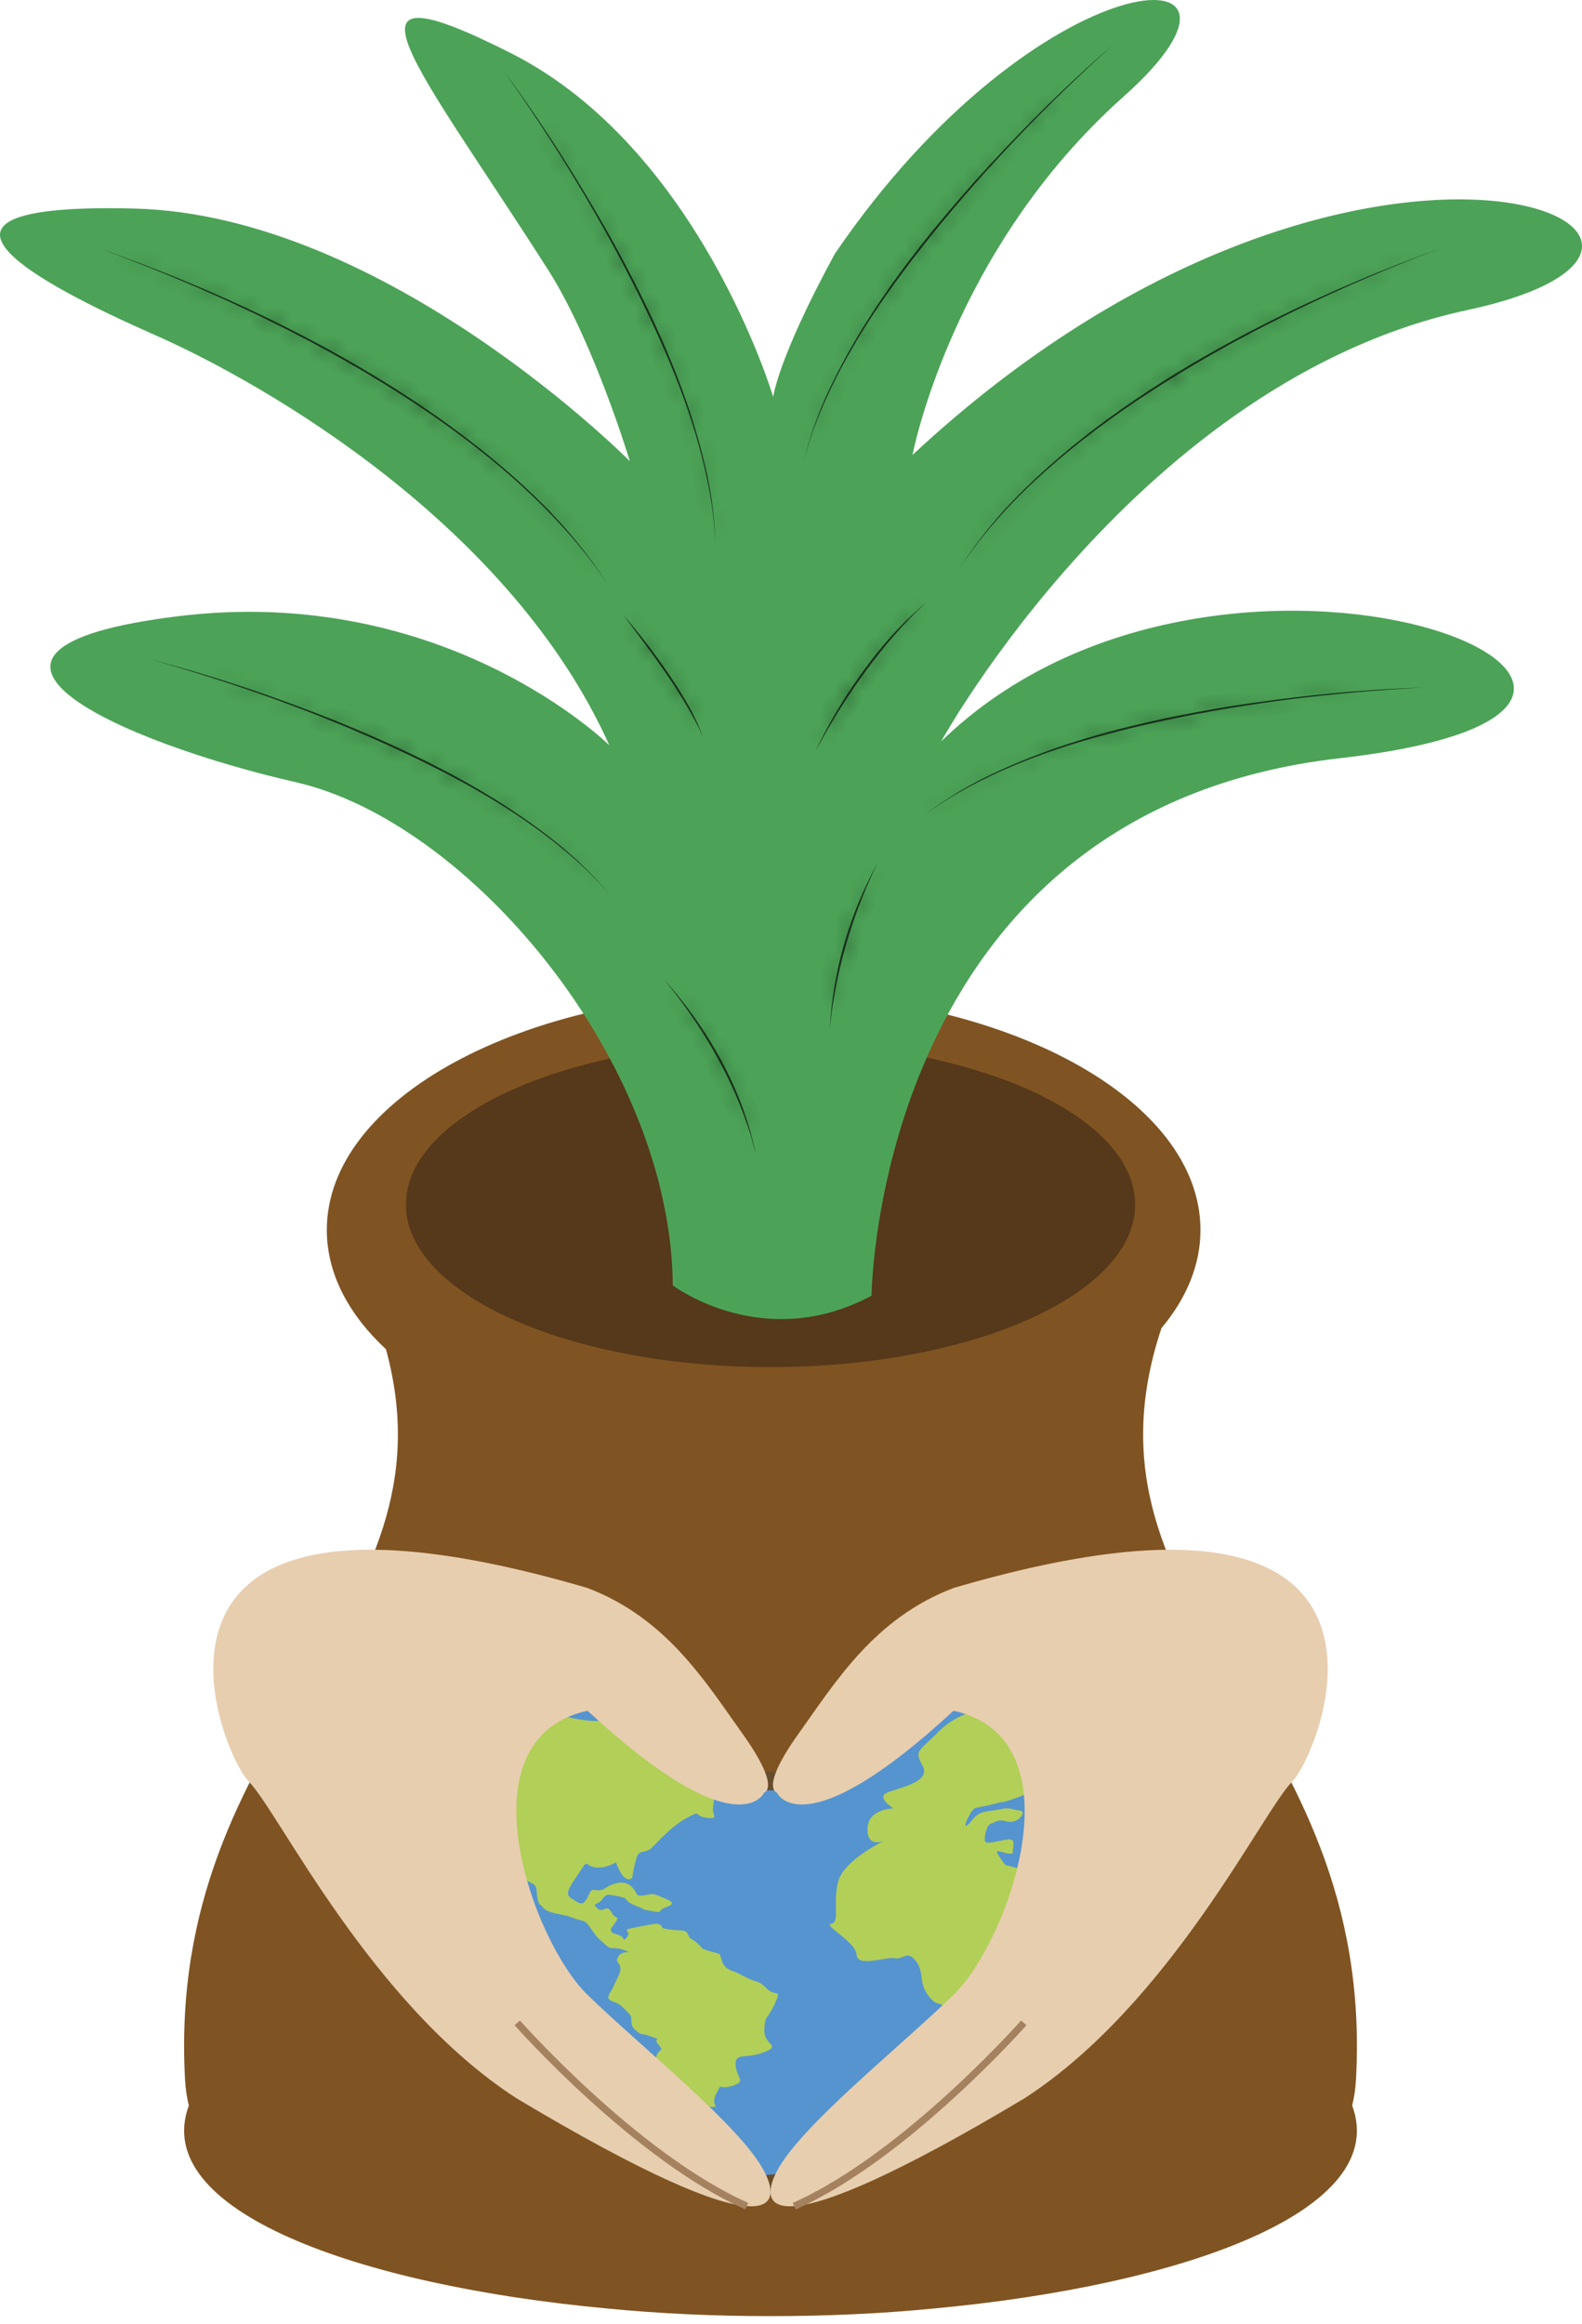 <svg width="111" height="163" viewBox="0 0 111 163" fill="none" xmlns="http://www.w3.org/2000/svg">
<path d="M95.142 145.855C96.548 120.231 74.791 113.257 81.493 93.148C83.251 91.049 84.23 88.718 84.23 86.262C84.23 77.069 70.508 69.616 53.581 69.616C36.653 69.616 22.931 77.068 22.931 86.262C22.931 89.314 24.443 92.172 27.082 94.631C32.262 113.617 11.612 120.871 12.983 145.855C13.017 146.481 13.107 147.087 13.249 147.673C10.52 155.028 25.036 160.271 42.574 161.903C46.312 162.27 50.186 162.443 54.062 162.439C57.937 162.443 61.812 162.27 65.549 161.903C83.088 160.271 97.603 155.028 94.875 147.673C95.017 147.087 95.107 146.481 95.141 145.855H95.142Z" fill="#7F5422"/>
<path d="M54.063 95.88C68.192 95.88 79.646 90.775 79.646 84.479C79.646 78.182 68.192 73.077 54.063 73.077C39.935 73.077 28.481 78.182 28.481 84.479C28.481 90.775 39.935 95.88 54.063 95.88Z" fill="#56381A"/>
<path d="M29.818 117.387L41.028 115.97L48.682 123.923L52.023 124.903H56.226L64.526 116.625L74.659 115.97L80.264 127.953L73.689 136.668L68.773 143.9L55.796 153.007L51.329 153.442L22.596 127.736L29.818 117.387Z" fill="#5594CF" stroke="#684D2D" stroke-width="1.32" stroke-miterlimit="10"/>
<path d="M69.538 119.766C69.538 119.766 67.382 119.911 65.897 121.411C64.412 122.912 64.124 122.718 64.747 123.88C65.371 125.042 62.783 125.429 62.161 125.769C61.539 126.109 62.687 126.834 62.687 126.834C62.687 126.834 60.914 126.834 60.866 128.238C60.818 129.641 62.016 129.109 62.016 129.109C62.016 129.109 59.189 130.465 58.806 131.967C58.423 133.468 58.95 134.824 58.328 134.92C57.706 135.017 60.053 136.179 60.101 137.099C60.148 138.019 62.257 137.196 62.783 137.341C63.309 137.486 63.645 136.725 64.267 137.541C64.889 138.358 64.411 138.999 65.13 139.955C65.849 140.91 65.945 140.148 66.615 141.165C67.285 142.182 73.035 131.433 73.035 131.433L70.544 130.803C70.544 130.803 69.825 129.883 69.968 129.835C70.112 129.786 71.118 130.222 71.07 129.883C71.022 129.545 71.357 128.915 70.687 129.011C70.017 129.108 69.155 129.398 69.107 129.108C69.059 128.818 69.203 127.994 69.538 127.898C69.873 127.801 69.968 127.559 70.687 127.753C71.406 127.946 72.124 127.026 71.55 126.978C70.976 126.929 70.927 126.736 70.257 126.881C69.587 127.026 69.107 126.978 68.676 127.219C68.246 127.461 68.101 127.898 67.814 128.043C67.527 128.188 68.149 126.833 68.485 126.784C68.821 126.736 69.491 126.591 70.017 126.446C70.544 126.301 70.065 126.542 71.406 126.059C72.748 125.575 74.234 124.752 74.234 124.752L71.834 119.233L69.539 119.765L69.538 119.766Z" fill="#B2CF58"/>
<path d="M37.465 119.718C37.465 119.718 37.542 119.748 37.679 119.796C38.505 120.089 41.508 121.083 42.926 120.552C44.578 119.935 46.052 120.88 46.052 120.88L45.39 123.493L48.029 123.784L50.041 125.236C50.041 125.236 50.185 125.998 50.041 126.652C49.898 127.306 50.544 127.596 49.574 127.487C48.605 127.377 49.322 126.878 48.173 127.51C47.023 128.141 46.088 129.266 45.693 129.63C45.298 129.994 44.867 129.71 44.687 130.233C44.507 130.756 44.348 131.715 44.348 131.715C44.348 131.715 43.824 132.281 43.213 130.61C43.213 130.61 42.566 131.045 41.812 130.972C41.057 130.9 41.273 130.318 40.734 131.19C40.195 132.062 39.512 132.787 40.051 133.114C40.59 133.441 40.877 133.768 41.201 133.114C41.525 132.46 41.453 132.533 41.884 132.57C42.314 132.606 42.494 132.387 42.781 132.242C43.069 132.097 43.864 131.807 44.346 132.352C44.829 132.897 44.578 133.006 45.153 132.934C45.727 132.861 45.728 132.752 46.231 132.971C46.733 133.19 47.632 133.443 46.806 133.733C45.98 134.023 46.626 134.205 45.693 134.023C44.76 133.841 45.621 134.06 44.615 133.66C43.609 133.261 44.291 133.188 43.429 133.006C42.566 132.824 42.531 132.824 42.242 133.224C41.954 133.623 41.488 133.441 41.919 133.841C42.349 134.241 42.529 133.478 42.888 134.095C43.247 134.713 43.464 134.313 43.247 134.713C43.031 135.112 42.493 135.475 43.247 135.657C44.002 135.839 43.606 136.311 44.002 135.839C44.397 135.367 43.319 135.404 44.721 135.149C46.122 134.895 46.086 134.859 46.337 135.004C46.589 135.149 46.157 135.222 47.057 135.331C47.956 135.441 47.991 135.331 48.17 135.513C48.349 135.695 48.242 135.848 48.6 136.044C48.959 136.24 49.211 136.603 49.319 136.675C49.428 136.748 50.506 137.038 50.506 137.038C50.506 137.038 50.649 137.583 50.758 137.765C50.866 137.947 51.081 138.127 51.405 138.237C51.729 138.346 51.671 138.346 52.4 138.709C53.129 139.072 53.201 138.854 53.811 139.471C54.422 140.088 54.889 139.399 54.35 140.561C53.811 141.722 53.668 141.287 53.631 142.377C53.595 143.466 54.889 143.429 53.595 143.938C52.3 144.447 51.547 143.901 51.619 144.845C51.691 145.79 52.41 145.97 51.367 146.297C50.324 146.625 50.73 145.925 50.254 146.842C49.778 147.759 50.703 147.805 49.778 147.759C48.854 147.714 48.925 147.749 47.991 147.277C47.057 146.805 45.044 146.225 44.865 145.716C44.687 145.207 45.856 144.983 46.026 144.296C46.197 143.61 46.663 143.937 46.195 143.392C45.728 142.847 46.626 143.174 45.728 142.847C44.83 142.52 45.081 142.81 44.578 142.375C44.076 141.94 44.47 141.543 44.148 141.233C43.826 140.923 43.681 140.706 43.357 140.524C43.033 140.342 42.459 140.342 42.781 139.797C43.104 139.252 42.89 139.615 43.177 139.035C43.464 138.454 43.608 138.127 43.501 137.873C43.394 137.618 43.142 137.546 43.429 137.146C43.716 136.746 44.65 137.036 43.716 136.746C42.781 136.456 43.033 136.891 42.386 136.311C41.739 135.731 41.919 135.876 41.56 135.404C41.201 134.932 41.236 134.787 40.626 134.642C40.015 134.497 40.158 134.424 39.367 134.279C38.577 134.134 38.218 133.973 38.074 133.746C37.931 133.518 37.859 133.771 37.715 133.154C37.572 132.537 37.824 132.319 37.213 132.029C36.602 131.739 36.207 131.484 35.92 131.049C35.633 130.614 35.561 129.924 35.739 129.198C35.918 128.471 35.831 126.946 35.641 126.075C35.451 125.203 35.811 121.39 35.811 121.39L37.428 119.538L37.541 119.749" fill="#B2CF58"/>
<path d="M54.502 125.718C54.502 125.718 56.295 129.793 66.902 119.981C75.866 121.943 70.786 136.135 66.902 139.909C63.018 143.684 56.145 149.119 54.502 152.289C53.754 153.732 53.838 154.863 55.725 154.726C57.983 154.561 62.819 152.583 71.896 147.156C82.141 140.514 88.565 127.076 90.656 124.962C92.747 122.849 101.413 101.26 66.902 111.374C61.374 113.487 58.685 117.866 55.996 121.64C53.306 125.415 54.501 125.716 54.501 125.716L54.502 125.718Z" fill="#E7CEAF"/>
<path d="M71.833 141.873C71.833 141.873 63.522 151.276 55.725 154.728L71.833 141.873Z" fill="#E7CEAF"/>
<path d="M71.833 141.873C71.833 141.873 63.522 151.276 55.725 154.728" stroke="#A5825F" stroke-width="0.5" stroke-miterlimit="10"/>
<path d="M53.623 125.718C53.623 125.718 51.83 129.793 41.224 119.981C32.259 121.943 37.34 136.135 41.224 139.909C45.108 143.684 51.981 149.119 53.623 152.289C54.371 153.732 54.287 154.863 52.4 154.726C50.143 154.561 45.306 152.583 36.229 147.156C25.985 140.514 19.56 127.076 17.469 124.962C15.378 122.849 6.712 101.26 41.224 111.374C46.751 113.487 49.441 117.866 52.13 121.64C54.819 125.415 53.624 125.716 53.624 125.716L53.623 125.718Z" fill="#E7CEAF"/>
<path d="M36.292 141.873C36.292 141.873 44.604 151.276 52.4 154.728L36.292 141.873Z" fill="#E7CEAF"/>
<path d="M36.292 141.873C36.292 141.873 44.604 151.276 52.4 154.728" stroke="#A5825F" stroke-width="0.5" stroke-miterlimit="10"/>
<path d="M61.15 90.874C61.15 90.874 61.441 56.876 93.993 53.179C126.544 49.481 86.013 32.58 66.038 51.997C66.038 51.997 79.978 26.678 102.974 21.741C125.97 16.803 95.356 2.714 64.025 31.908C64.025 31.908 66.755 17.528 78.828 6.781C90.901 -3.966 72.792 -3.095 58.564 17.82C54.539 25.228 54.252 27.842 54.252 27.842C54.252 27.842 49.077 10.414 35.856 3.732C22.635 -2.949 29.245 4.459 38.586 19.128C41.748 24.211 44.191 32.346 44.191 32.346C44.191 32.346 27.089 15.062 9.411 14.626C-8.267 14.189 2.944 20 10.848 23.486C18.753 26.971 35.855 36.901 42.753 52.27C42.753 52.27 31.256 40.89 12.428 43.227C-6.399 45.563 8.692 52.108 20.764 54.862C32.835 57.617 47.064 74.32 47.207 90.151C47.207 90.151 53.531 94.944 61.147 90.878L61.15 90.874Z" fill="#4CA357"/>
<mask id="path-13-inside-1_470_3187" fill="white">
<path d="M6.979 17.426C17.597 21.138 29.38 26.987 37.562 34.847L38.531 35.811L39.46 36.817C40.67 38.182 41.789 39.63 42.766 41.174C35.459 29.983 19.235 21.897 6.979 17.426Z"/>
</mask>
<path d="M6.979 17.426C17.597 21.138 29.38 26.987 37.562 34.847L38.531 35.811L39.46 36.817C40.67 38.182 41.789 39.63 42.766 41.174C35.459 29.983 19.235 21.897 6.979 17.426Z" fill="#19351C"/>
<path d="M6.979 17.426L7.309 16.482L6.637 18.366L6.979 17.426ZM37.562 34.847L38.267 34.138L38.261 34.132L38.255 34.126L37.562 34.847ZM38.531 35.811L39.266 35.133L39.252 35.117L39.237 35.102L38.531 35.811ZM39.46 36.817L40.209 36.154L40.202 36.146L40.195 36.138L39.46 36.817ZM42.766 41.174L41.928 41.721L43.611 40.64L42.766 41.174ZM6.649 18.37C17.201 22.059 28.833 27.848 36.869 35.568L38.255 34.126C29.927 26.126 17.993 20.217 7.309 16.482L6.649 18.37ZM36.857 35.556L37.826 36.52L39.237 35.102L38.267 34.138L36.857 35.556ZM37.797 36.49L38.726 37.495L40.195 36.138L39.266 35.133L37.797 36.49ZM38.712 37.48C39.893 38.812 40.977 40.217 41.921 41.709L43.611 40.64C42.601 39.043 41.448 37.552 40.209 36.154L38.712 37.48ZM43.603 40.628C39.835 34.856 33.812 29.944 27.251 25.927C20.677 21.904 13.493 18.738 7.322 16.487L6.637 18.366C12.721 20.585 19.777 23.698 26.207 27.633C32.648 31.576 38.39 36.302 41.928 41.721L43.603 40.628Z" fill="black" mask="url(#path-13-inside-1_470_3187)"/>
<mask id="path-15-inside-2_470_3187" fill="white">
<path d="M10.588 46.256C15.013 47.402 19.351 48.879 23.601 50.572C29.234 52.867 34.806 55.581 39.531 59.489C40.696 60.478 41.798 61.551 42.764 62.741C41.781 61.565 40.665 60.513 39.487 59.541C35.949 56.62 31.885 54.427 27.746 52.506C22.212 49.949 16.447 47.904 10.588 46.254V46.256Z"/>
</mask>
<path d="M10.588 46.256C15.013 47.402 19.351 48.879 23.601 50.572C29.234 52.867 34.806 55.581 39.531 59.489C40.696 60.478 41.798 61.551 42.764 62.741C41.781 61.565 40.665 60.513 39.487 59.541C35.949 56.62 31.885 54.427 27.746 52.506C22.212 49.949 16.447 47.904 10.588 46.254V46.256Z" fill="#19351C"/>
<path d="M10.588 46.256H9.588V47.03L10.337 47.224L10.588 46.256ZM23.601 50.572L23.978 49.646L23.97 49.643L23.601 50.572ZM39.531 59.489L40.178 58.726L40.168 58.718L39.531 59.489ZM42.764 62.741L41.997 63.383L43.541 62.111L42.764 62.741ZM39.487 59.541L38.85 60.312L38.851 60.313L39.487 59.541ZM27.746 52.506L28.167 51.599L28.166 51.598L27.746 52.506ZM10.588 46.254L10.859 45.292L9.588 44.934V46.254H10.588ZM10.337 47.224C14.715 48.357 19.012 49.821 23.23 51.501L23.97 49.643C19.69 47.938 15.312 46.446 10.838 45.288L10.337 47.224ZM23.223 51.498C28.824 53.78 34.286 56.448 38.893 60.259L40.168 58.718C35.327 54.713 29.644 51.954 23.978 49.646L23.223 51.498ZM38.883 60.251C40.015 61.212 41.07 62.241 41.988 63.371L43.541 62.111C42.525 60.861 41.377 59.745 40.178 58.726L38.883 60.251ZM43.532 62.099C42.498 60.864 41.334 59.769 40.123 58.77L38.851 60.313C39.995 61.257 41.063 62.266 41.997 63.383L43.532 62.099ZM40.124 58.77C36.489 55.77 32.337 53.534 28.167 51.599L27.325 53.413C31.433 55.32 35.409 57.471 38.85 60.312L40.124 58.77ZM28.166 51.598C22.576 49.016 16.761 46.953 10.859 45.292L10.317 47.217C16.134 48.855 21.848 50.882 27.327 53.414L28.166 51.598ZM9.588 46.254V46.256H11.588V46.254H9.588Z" fill="black" mask="url(#path-15-inside-2_470_3187)"/>
<mask id="path-17-inside-3_470_3187" fill="white">
<path d="M35.343 4.978C38.08 8.674 40.544 12.574 42.804 16.584C45.769 21.941 48.428 27.586 49.685 33.623C49.979 35.133 50.173 36.666 50.188 38.206C50.15 36.668 49.933 35.139 49.618 33.637C48.673 29.12 46.867 24.837 44.834 20.718C42.109 15.219 38.886 9.975 35.343 4.978Z"/>
</mask>
<path d="M35.343 4.978C38.08 8.674 40.544 12.574 42.804 16.584C45.769 21.941 48.428 27.586 49.685 33.623C49.979 35.133 50.173 36.666 50.188 38.206C50.15 36.668 49.933 35.139 49.618 33.637C48.673 29.12 46.867 24.837 44.834 20.718C42.109 15.219 38.886 9.975 35.343 4.978Z" fill="#19351C"/>
<path d="M35.343 4.978L36.146 4.383L34.527 5.556L35.343 4.978ZM42.804 16.584L43.679 16.1L43.675 16.093L42.804 16.584ZM49.685 33.623L50.667 33.432L50.664 33.419L49.685 33.623ZM50.188 38.206L49.188 38.231L51.188 38.197L50.188 38.206ZM49.618 33.637L48.639 33.842L48.639 33.842L49.618 33.637ZM44.834 20.718L45.731 20.276L45.73 20.274L44.834 20.718ZM34.539 5.573C37.247 9.23 39.689 13.094 41.933 17.075L43.675 16.093C41.399 12.054 38.912 8.118 36.146 4.383L34.539 5.573ZM41.929 17.068C44.877 22.395 47.48 27.936 48.706 33.827L50.664 33.419C49.377 27.235 46.66 21.487 43.679 16.1L41.929 17.068ZM48.704 33.814C48.99 35.282 49.174 36.752 49.188 38.215L51.188 38.197C51.173 36.58 50.969 34.984 50.667 33.432L48.704 33.814ZM51.187 38.182C51.147 36.566 50.92 34.975 50.596 33.432L48.639 33.842C48.945 35.302 49.152 36.769 49.188 38.231L51.187 38.182ZM50.596 33.432C49.627 28.795 47.778 24.424 45.731 20.276L43.938 21.161C45.955 25.25 47.72 29.446 48.639 33.842L50.596 33.432ZM45.73 20.274C42.978 14.721 39.727 9.432 36.158 4.4L34.527 5.556C38.045 10.518 41.239 15.717 43.938 21.162L45.73 20.274Z" fill="black" mask="url(#path-17-inside-3_470_3187)"/>
<mask id="path-19-inside-4_470_3187" fill="white">
<path d="M101.058 17.426C90.745 21.28 77.916 27.742 70.407 35.935C69.246 37.208 68.168 38.562 67.23 40.014C68.148 38.549 69.21 37.178 70.356 35.888C77.977 27.527 90.524 21.212 101.058 17.426Z"/>
</mask>
<path d="M101.058 17.426C90.745 21.28 77.916 27.742 70.407 35.935C69.246 37.208 68.168 38.562 67.23 40.014C68.148 38.549 69.21 37.178 70.356 35.888C77.977 27.527 90.524 21.212 101.058 17.426Z" fill="#19351C"/>
<path d="M101.058 17.426L101.408 18.363L100.72 16.485L101.058 17.426ZM70.407 35.935L69.67 35.26L69.668 35.261L70.407 35.935ZM67.23 40.014L66.382 39.482L68.069 40.557L67.23 40.014ZM70.356 35.888L69.617 35.215L69.609 35.224L70.356 35.888ZM100.708 16.489C90.353 20.359 77.342 26.888 69.67 35.26L71.144 36.611C78.49 28.596 91.136 22.201 101.408 18.363L100.708 16.489ZM69.668 35.261C68.477 36.567 67.364 37.964 66.39 39.471L68.069 40.557C68.972 39.16 70.015 37.849 71.146 36.609L69.668 35.261ZM68.077 40.545C68.961 39.136 69.987 37.809 71.104 36.553L69.609 35.224C68.432 36.547 67.336 37.962 66.382 39.482L68.077 40.545ZM71.096 36.562C78.552 28.381 90.915 22.134 101.397 18.367L100.72 16.485C90.132 20.29 77.402 26.674 69.617 35.215L71.096 36.562Z" fill="black" mask="url(#path-19-inside-4_470_3187)"/>
<mask id="path-21-inside-5_470_3187" fill="white">
<path d="M99.827 48.227C93.751 48.538 87.684 49.256 81.73 50.526C77.276 51.483 72.835 52.723 68.749 54.79C67.39 55.475 66.073 56.256 64.857 57.185C66.057 56.238 67.366 55.435 68.717 54.727C74.174 51.961 80.2 50.548 86.194 49.555C90.707 48.845 95.259 48.363 99.826 48.225L99.827 48.227Z"/>
</mask>
<path d="M99.827 48.227C93.751 48.538 87.684 49.256 81.73 50.526C77.276 51.483 72.835 52.723 68.749 54.79C67.39 55.475 66.073 56.256 64.857 57.185C66.057 56.238 67.366 55.435 68.717 54.727C74.174 51.961 80.2 50.548 86.194 49.555C90.707 48.845 95.259 48.363 99.826 48.225L99.827 48.227Z" fill="#19351C"/>
<path d="M99.827 48.227L99.878 49.225L102.109 49.111L100.538 47.523L99.827 48.227ZM81.73 50.526L81.521 49.548L81.52 49.549L81.73 50.526ZM68.749 54.79L69.2 55.683L69.201 55.682L68.749 54.79ZM64.857 57.185L64.237 56.4L65.464 57.979L64.857 57.185ZM68.717 54.727L68.265 53.835L68.253 53.842L68.717 54.727ZM86.194 49.555L86.038 48.567L86.03 48.568L86.194 49.555ZM99.826 48.225L100.537 47.522L100.23 47.212L99.796 47.226L99.826 48.225ZM99.776 47.228C93.655 47.542 87.535 48.266 81.521 49.548L81.939 51.504C87.833 50.247 93.846 49.535 99.878 49.225L99.776 47.228ZM81.52 49.549C77.033 50.513 72.495 51.775 68.298 53.898L69.201 55.682C73.174 53.672 77.519 52.454 81.94 51.504L81.52 49.549ZM68.299 53.897C66.9 54.602 65.527 55.414 64.25 56.39L65.464 57.979C66.618 57.097 67.88 56.348 69.2 55.683L68.299 53.897ZM65.476 57.97C66.616 57.071 67.869 56.301 69.181 55.613L68.253 53.842C66.863 54.57 65.499 55.404 64.237 56.4L65.476 57.97ZM69.169 55.619C74.491 52.922 80.398 51.528 86.357 50.541L86.03 48.568C80.002 49.567 73.858 51 68.265 53.835L69.169 55.619ZM86.349 50.543C90.829 49.838 95.339 49.361 99.856 49.225L99.796 47.226C95.179 47.365 90.584 47.852 86.038 48.567L86.349 50.543ZM99.115 48.929L99.116 48.93L100.538 47.523L100.537 47.522L99.115 48.929Z" fill="black" mask="url(#path-21-inside-5_470_3187)"/>
<mask id="path-23-inside-6_470_3187" fill="white">
<path d="M78.055 3.17C73.52 7.269 69.245 11.678 65.398 16.445C62.526 20.016 59.84 23.799 57.946 28C57.314 29.396 56.773 30.84 56.405 32.334C56.751 30.835 57.27 29.381 57.882 27.971C60.411 22.355 64.222 17.432 68.271 12.855C71.341 9.439 74.587 6.175 78.054 3.17H78.055Z"/>
</mask>
<path d="M78.055 3.17C73.52 7.269 69.245 11.678 65.398 16.445C62.526 20.016 59.84 23.799 57.946 28C57.314 29.396 56.773 30.84 56.405 32.334C56.751 30.835 57.27 29.381 57.882 27.971C60.411 22.355 64.222 17.432 68.271 12.855C71.341 9.439 74.587 6.175 78.054 3.17H78.055Z" fill="#19351C"/>
<path d="M78.055 3.17L78.726 3.912L80.653 2.17H78.055V3.17ZM65.398 16.445L64.62 15.817L64.619 15.818L65.398 16.445ZM57.946 28L58.857 28.412L58.857 28.411L57.946 28ZM56.405 32.334L55.43 32.109L57.376 32.574L56.405 32.334ZM57.882 27.971L56.971 27.561L56.965 27.573L57.882 27.971ZM68.271 12.855L67.527 12.187L67.522 12.193L68.271 12.855ZM78.054 3.17V2.17H77.681L77.399 2.415L78.054 3.17ZM77.385 2.428C72.817 6.556 68.504 11.003 64.62 15.817L66.177 17.073C69.985 12.353 74.223 7.982 78.726 3.912L77.385 2.428ZM64.619 15.818C61.726 19.415 58.979 23.274 57.034 27.588L58.857 28.411C60.701 24.323 63.327 20.616 66.178 17.071L64.619 15.818ZM57.035 27.587C56.385 29.023 55.821 30.526 55.434 32.095L57.376 32.574C57.726 31.153 58.243 29.769 58.857 28.412L57.035 27.587ZM57.379 32.559C57.708 31.135 58.205 29.739 58.8 28.369L56.965 27.573C56.336 29.022 55.794 30.536 55.43 32.109L57.379 32.559ZM58.794 28.382C61.261 22.902 64.994 18.068 69.02 13.518L67.522 12.193C63.45 16.795 59.561 21.808 56.971 27.561L58.794 28.382ZM69.014 13.524C72.063 10.132 75.278 6.899 78.709 3.926L77.399 2.415C73.894 5.452 70.62 8.746 67.527 12.187L69.014 13.524ZM78.054 4.17H78.055V2.17H78.054V4.17Z" fill="black" mask="url(#path-23-inside-6_470_3187)"/>
<mask id="path-25-inside-7_470_3187" fill="white">
<path d="M64.992 42.265C63.368 43.714 61.965 45.405 60.67 47.156C59.716 48.464 58.811 49.869 58.001 51.274C57.725 51.746 57.47 52.23 57.197 52.705C57.441 52.216 57.684 51.725 57.94 51.24C58.077 50.994 58.409 50.4 58.54 50.165C58.671 49.946 59.039 49.339 59.177 49.111C60.797 46.586 62.663 44.164 64.991 42.265H64.992Z"/>
</mask>
<path d="M64.992 42.265C63.368 43.714 61.965 45.405 60.67 47.156C59.716 48.464 58.811 49.869 58.001 51.274C57.725 51.746 57.47 52.23 57.197 52.705C57.441 52.216 57.684 51.725 57.94 51.24C58.077 50.994 58.409 50.4 58.54 50.165C58.671 49.946 59.039 49.339 59.177 49.111C60.797 46.586 62.663 44.164 64.991 42.265H64.992Z" fill="#19351C"/>
<path d="M64.992 42.265L65.658 43.011L67.615 41.265H64.992V42.265ZM60.67 47.156L59.866 46.561L59.862 46.567L60.67 47.156ZM58.001 51.274L58.864 51.779L58.867 51.774L58.001 51.274ZM57.197 52.705L56.302 52.26L58.064 53.203L57.197 52.705ZM57.94 51.24L57.066 50.755L57.061 50.764L57.056 50.773L57.94 51.24ZM58.54 50.165L57.681 49.652L57.674 49.665L57.666 49.678L58.54 50.165ZM59.177 49.111L58.336 48.572L58.329 48.582L58.322 48.593L59.177 49.111ZM64.991 42.265V41.265H64.635L64.359 41.49L64.991 42.265ZM64.326 41.519C62.63 43.032 61.181 44.784 59.866 46.561L61.474 47.751C62.749 46.027 64.106 44.396 65.658 43.011L64.326 41.519ZM59.862 46.567C58.886 47.906 57.961 49.342 57.135 50.775L58.867 51.774C59.661 50.397 60.547 49.022 61.478 47.745L59.862 46.567ZM57.137 50.77C56.886 51.201 56.553 51.82 56.33 52.207L58.064 53.203C58.388 52.641 58.565 52.292 58.864 51.779L57.137 50.77ZM58.093 53.151C58.337 52.658 58.575 52.179 58.825 51.707L57.056 50.773C56.793 51.271 56.544 51.773 56.302 52.26L58.093 53.151ZM58.815 51.725C58.95 51.481 59.281 50.889 59.413 50.652L57.666 49.678C57.536 49.911 57.203 50.508 57.066 50.755L58.815 51.725ZM59.398 50.678C59.527 50.463 59.893 49.86 60.032 49.63L58.322 48.593C58.186 48.818 57.814 49.43 57.681 49.652L59.398 50.678ZM60.019 49.651C61.611 47.168 63.411 44.844 65.623 43.04L64.359 41.49C61.915 43.483 59.983 46.003 58.336 48.572L60.019 49.651ZM64.991 43.265H64.992V41.265H64.991V43.265Z" fill="black" mask="url(#path-25-inside-7_470_3187)"/>
<mask id="path-27-inside-8_470_3187" fill="white">
<path d="M43.735 43.134C44.863 44.43 45.904 45.799 46.881 47.213C47.832 48.638 48.775 50.107 49.34 51.739L49.08 51.149C47.638 48.267 45.659 45.7 43.735 43.134Z"/>
</mask>
<path d="M43.735 43.134C44.863 44.43 45.904 45.799 46.881 47.213C47.832 48.638 48.775 50.107 49.34 51.739L49.08 51.149C47.638 48.267 45.659 45.7 43.735 43.134Z" fill="#19351C"/>
<path d="M43.735 43.134L44.49 42.478L42.935 43.734L43.735 43.134ZM46.881 47.213L47.712 46.657L47.708 46.651L47.703 46.644L46.881 47.213ZM49.34 51.739L48.425 52.143L50.285 51.412L49.34 51.739ZM49.08 51.149L49.995 50.746L49.985 50.723L49.974 50.702L49.08 51.149ZM42.981 43.79C44.08 45.053 45.098 46.392 46.058 47.781L47.703 46.644C46.71 45.206 45.646 43.806 44.49 42.478L42.981 43.79ZM46.049 47.768C47.003 49.197 47.877 50.57 48.395 52.067L50.285 51.412C49.673 49.644 48.661 48.078 47.712 46.657L46.049 47.768ZM50.255 51.336L49.995 50.746L48.165 51.553L48.425 52.143L50.255 51.336ZM49.974 50.702C48.483 47.721 46.442 45.076 44.535 42.534L42.935 43.734C44.877 46.323 46.792 48.812 48.186 51.597L49.974 50.702Z" fill="black" mask="url(#path-27-inside-8_470_3187)"/>
<mask id="path-29-inside-9_470_3187" fill="white">
<path d="M61.587 60.496C59.971 63.788 58.861 67.342 58.354 70.98L58.312 71.358L58.223 72.115C58.438 68.057 59.636 64.042 61.587 60.496Z"/>
</mask>
<path d="M61.587 60.496C59.971 63.788 58.861 67.342 58.354 70.98L58.312 71.358L58.223 72.115C58.438 68.057 59.636 64.042 61.587 60.496Z" fill="#19351C"/>
<path d="M61.587 60.496L62.484 60.936L60.71 60.014L61.587 60.496ZM58.354 70.98L57.364 70.842L57.362 70.855L57.36 70.869L58.354 70.98ZM58.312 71.358L59.305 71.474L59.306 71.469L58.312 71.358ZM58.223 72.115L57.224 72.061L59.216 72.231L58.223 72.115ZM60.689 60.055C59.028 63.439 57.885 67.095 57.364 70.842L59.344 71.118C59.836 67.588 60.914 64.136 62.484 60.936L60.689 60.055ZM57.36 70.869L57.318 71.247L59.306 71.469L59.348 71.091L57.36 70.869ZM57.319 71.242L57.23 71.998L59.216 72.231L59.305 71.474L57.319 71.242ZM59.222 72.168C59.429 68.269 60.581 64.4 62.463 60.977L60.71 60.014C58.691 63.685 57.448 67.846 57.224 72.061L59.222 72.168Z" fill="black" mask="url(#path-29-inside-9_470_3187)"/>
<mask id="path-31-inside-10_470_3187" fill="white">
<path d="M46.537 68.623C49.65 72.103 52.1 76.344 53.04 80.969L52.812 80.117L52.698 79.692C51.442 75.623 49.229 71.887 46.537 68.624V68.623Z"/>
</mask>
<path d="M46.537 68.623C49.65 72.103 52.1 76.344 53.04 80.969L52.812 80.117L52.698 79.692C51.442 75.623 49.229 71.887 46.537 68.624V68.623Z" fill="#19351C"/>
<path d="M46.537 68.623L47.283 67.956L45.537 66.005V68.623H46.537ZM53.04 80.969L52.074 81.227L54.02 80.769L53.04 80.969ZM52.812 80.117L53.778 79.858L53.778 79.858L52.812 80.117ZM52.698 79.692L53.664 79.433L53.659 79.414L53.654 79.397L52.698 79.692ZM46.537 68.624H45.537V68.984L45.766 69.261L46.537 68.624ZM45.792 69.29C48.816 72.67 51.163 76.755 52.06 81.168L54.02 80.769C53.037 75.933 50.485 71.536 47.283 67.956L45.792 69.29ZM54.006 80.71L53.778 79.858L51.846 80.375L52.074 81.227L54.006 80.71ZM53.778 79.858L53.664 79.433L51.732 79.951L51.846 80.376L53.778 79.858ZM53.654 79.397C52.351 75.178 50.066 71.329 47.309 67.988L45.766 69.261C48.393 72.445 50.532 76.067 51.743 79.987L53.654 79.397ZM47.537 68.624V68.623H45.537V68.624H47.537Z" fill="black" mask="url(#path-31-inside-10_470_3187)"/>
</svg>
